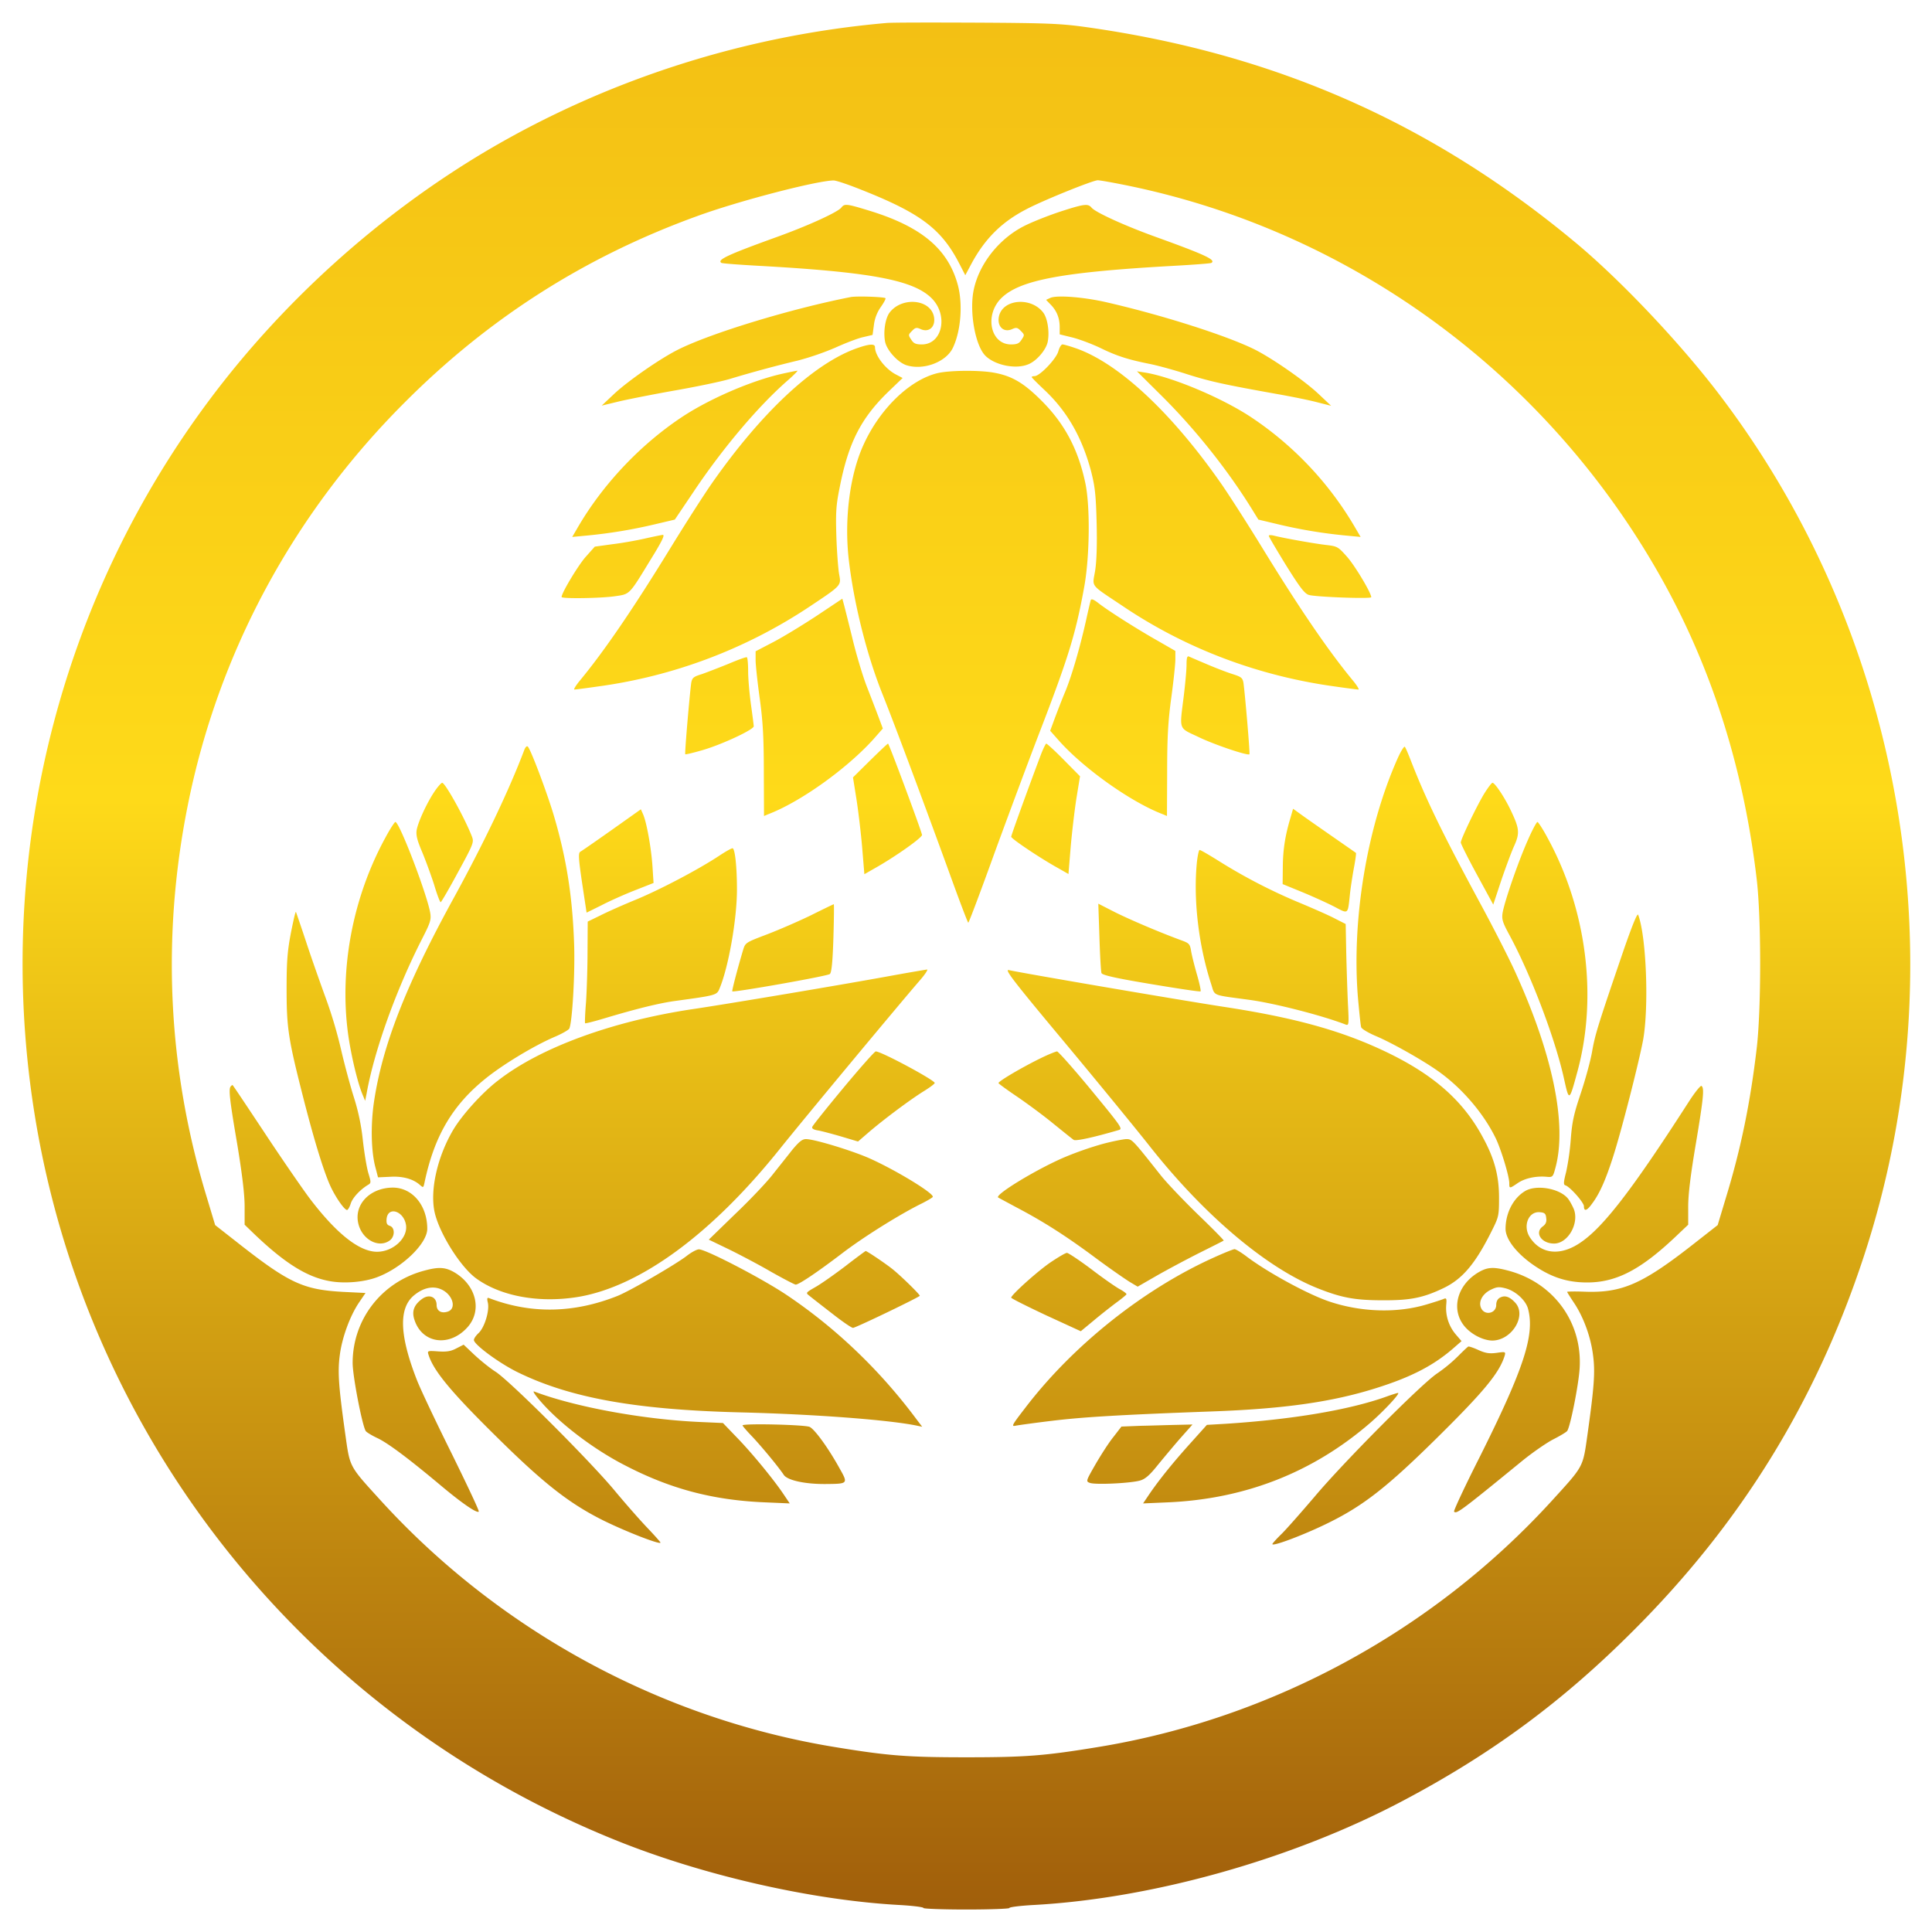 <svg xmlns="http://www.w3.org/2000/svg" xmlns:xlink="http://www.w3.org/1999/xlink" width="2048" height="2048" viewBox="0 0 2048 2048">
  <defs>
    <style>
      .cls-1 {
        fill-rule: evenodd;
        fill: url(#linear-gradient);
      }
    </style>
    <linearGradient id="linear-gradient" x1="1024.439" y1="2024.16" x2="1024.439" y2="23.906" gradientUnits="userSpaceOnUse">
      <stop offset="0" stop-color="#a15f0b"/>
      <stop offset="0.003" stop-color="#a15f0b"/>
      <stop offset="0.588" stop-color="#feda19"/>
      <stop offset="1" stop-color="#f3c014"/>
    </linearGradient>
  </defs>
  <path id="Фигура_2_копия" data-name="Фигура 2 копия" class="cls-1" d="M939.405,24.4C790.3,37.454,644.944,83.923,517.193,159.064,403.681,226.1,300.451,318.641,221.349,424.829,67.691,630.875-.337,889.52,31.7,1146.19c45.089,361.47,282.991,668.96,622.738,805.2,92.155,36.98,207.249,63.08,299.6,68.02,13.645,0.79,24.917,2.18,24.917,3.17,0,0.79,20.567,1.58,45.484,1.58,25.12,0,45.48-.79,45.48-1.58,0-.99,11.28-2.38,24.92-3.17,126.37-6.72,275.48-48.64,392.35-110.53,93.94-49.64,169.28-105.2,244.23-180.34,114.5-114.3,194-243.62,244.23-396.47,101.45-308.68,44.1-653.539-151.68-911.987-41.53-54.972-105.4-122.6-153.85-162.939C1517.05,129.8,1350.15,56.437,1150.02,28.555c-25.71-3.559-40.94-4.152-115.69-4.548C987.064,23.809,944.349,23.809,939.405,24.4Zm-26.3,176.78c62.887,24.916,84.838,41.526,103.827,78.306l6.32,12.26,6.33-11.865c14.24-26.5,31.84-44.294,58.14-57.938,17.41-9.294,70.8-30.848,75.94-30.848,2.37,0,16.81,2.571,32.24,5.735C1436.76,246.466,1645,401.3,1764.84,619.6q77.13,140.89,97.3,312.035c4.94,41.526,4.94,138.421,0,179.941-6.72,57.15-16.61,105.6-32.23,156.81l-9.1,30.26-21.95,17.2c-57.35,45.28-78.91,54.97-119.65,53.39-9.88-.39-17.99-0.2-17.99.2s3.36,5.73,7.32,11.67c10.28,15.42,17.79,36.38,20.17,55.56,2.37,17.8,1.18,33.42-5.94,84.24-4.94,35-3.75,32.63-37.77,70-125.97,138.02-297.23,230.96-480.94,261.02-56.56,9.29-76.73,10.87-139.62,10.87s-83.058-1.58-139.616-10.87c-183.717-30.06-354.974-123-480.946-261.02-34.014-37.37-32.827-35-37.771-70-7.119-50.82-8.306-66.44-5.933-84.24,2.373-18.78,10.877-41.92,20.567-56.16l6.724-9.89-24.127-1.18c-42.32-2.37-57.152-9.3-113.315-53.59l-21.951-17.2-9.1-30.26C177.842,1133.34,171.118,993.335,199,853.927,231.236,692.372,310.735,544.66,429.191,426.41c89.387-89.576,191.429-154.435,309.886-197.345,43.111-15.82,125.971-37.373,144.362-37.769C886.01,191.1,899.26,195.646,913.1,201.183Zm-21.358,18.983c-4.153,4.944-34.8,18.984-68.226,31.046-52.6,18.983-63.876,24.322-58.734,27.486,0.989,0.593,19.38,1.977,41.134,3.164,116.083,6.525,161.172,14.83,180.947,33.616,18.784,17.8,12.459,49.633-9.69,49.633-6.328,0-8.7-.989-11.272-5.142-3.164-4.745-3.164-5.141.791-9.1,3.56-3.757,4.944-3.955,9.295-1.977,9.294,4.152,16.414-3.164,13.843-14.04-4.549-18.192-34.608-20.169-47.066-3.164-4.351,6.13-6.526,19.972-4.549,30.453,1.78,9.1,13.25,21.751,22.347,24.915,18,5.932,42.515-3.164,49.635-18.588,8.31-17.6,10.48-45.282,5.34-65.65-10.08-38.164-37.77-61.893-92.154-78.9C897.085,215.816,895.305,215.618,891.745,220.166Zm231.575,4.351c-12.46,4.152-29.47,10.875-37.58,15.028-26.69,13.446-47.85,40.141-53.59,67.825-4.74,23.136,1.58,58.927,12.46,69.8,10.28,10.085,32.43,14.633,45.68,8.9,8.7-3.559,18.79-15.424,20.37-23.926,1.98-10.481-.2-24.323-4.55-30.453-12.45-17-42.51-15.028-47.06,3.164-2.57,10.876,4.55,18.192,13.84,14.04,4.35-1.978,5.74-1.78,9.3,1.977,3.95,3.955,3.95,4.351.79,9.1-2.57,4.153-4.95,5.142-11.28,5.142-22.14,0-28.47-31.837-9.69-49.633,19.78-18.786,64.87-27.091,180.95-33.616,21.76-1.187,40.15-2.571,41.14-3.164,5.14-3.164-6.14-8.5-58.74-27.486-33.42-12.062-64.07-26.1-68.22-31.046C1153.38,215.618,1149.42,216.014,1123.32,224.517ZM901.831,314.884c-63.48,12.458-148.714,38.362-183.519,55.961-18.787,9.492-51.812,32.43-66.842,46.272L637.825,429.97l18.787-4.548c10.283-2.373,37.178-7.712,59.723-11.667,22.346-3.955,48.252-9.294,57.349-12.062,25.511-7.712,50.033-14.238,72.379-19.577a292.266,292.266,0,0,0,39.552-13.644c10.481-4.745,23.731-9.887,29.268-11.073l10.085-2.373,1.385-10.283a42.014,42.014,0,0,1,7.119-18.983c3.362-4.746,5.735-9.1,5.142-9.689C937.032,314.687,908.159,313.7,901.831,314.884Zm211.8,0.791-4.75,2.176,5.14,5.339c6.33,6.525,9.3,14.237,9.3,23.728v7.515l13.64,3.361c7.72,1.978,20.77,6.921,29.47,11.074,17.01,8.305,28.87,12.26,52.8,17.006,8.7,1.779,26.7,6.723,39.95,11.073,23.93,7.514,38.36,10.678,93.54,20.565,15.82,2.768,35.4,6.723,43.5,8.9l14.84,3.758-13.65-12.854c-15.03-14.039-48.05-36.977-67.04-46.667-29.27-14.632-97.3-36.384-156.62-50.028C1149.23,314.884,1120.75,312.709,1113.63,315.675ZM906.379,369.856C861.291,386.664,806.71,437.879,754.7,512.23c-8.306,11.865-27.686,42.119-43.111,67.232C671.246,645.31,640.4,690.4,614.688,721.44c-4.351,5.339-6.922,9.492-5.735,9.492s12.063-1.384,24.324-3.164a534.745,534.745,0,0,0,225.047-84.831c33.817-22.542,33.421-22.147,31.246-34.011-0.989-5.142-2.373-23.136-2.966-39.549-0.791-25.9-.4-33.418,3.361-52.006,9.295-47.853,22.545-73.955,52.011-102.43L956.807,400.7l-7.119-3.757c-11.074-5.734-22.149-19.972-22.149-28.87C927.539,363.924,921.013,364.517,906.379,369.856Zm215.361,2.967c-2.57,8.107-19.58,25.9-25.12,25.9-1.58,0-2.96.4-2.96,0.988s5.93,6.526,13.05,13.249c24.32,22.74,39.94,50.029,49.63,85.622,4.35,17.006,5.34,24.915,6.13,55.368,0.6,23.135,0,40.932-1.58,51.017-2.96,17.994-6.33,13.644,29.67,37.768,66.64,44.888,143.57,73.956,225.04,85.029,12.26,1.78,23.14,3.164,24.33,3.164s-1.39-4.153-5.74-9.492c-25.71-31.045-56.56-76.13-96.9-141.978-15.42-25.113-34.8-55.367-43.11-67.232-52.8-75.537-108.77-127.543-154.05-143.164-6.33-2.176-12.46-3.955-13.84-3.955S1122.92,368.472,1121.74,372.823Zm-291.5,23.135c-32.63,7.119-78.312,26.695-108.173,46.667-44.1,29.464-83.652,71.583-109.953,117.063l-5.538,9.492,14.635-1.385a527.319,527.319,0,0,0,73.17-12.062l20.962-4.943,19.578-29.068c31.443-47.063,70.006-92.543,101.449-119.634,5.735-5.141,9.69-9.294,8.9-9.1C844.284,392.992,837.56,394.376,830.243,395.958Zm163.545-.4c-29.466,7.119-61.305,37.966-78.51,76.13-14.436,31.639-20.369,78.306-15.622,120.82C905,638.982,918.64,693.954,935.647,736.271,948.7,768.9,978.561,848.983,1004.86,921.159c11.27,31.243,20.96,56.949,21.56,56.949s13.45-34.011,28.47-75.734c15.23-41.526,36-97.289,46.28-123.984,31.64-82.063,39.16-106.583,48.25-156.809,5.74-32.232,6.33-85.424.99-109.944-7.71-35.989-22.15-62.882-46.67-87.2-18.79-18.785-31.44-26.1-50.62-29.463C1037.29,392.2,1006.05,392.6,993.788,395.563Zm239.282,25.706c35.01,35,69.42,78.306,95.13,120.227l5.73,9.294,20.76,4.943a520.151,520.151,0,0,0,72.98,12.062l14.63,1.385-5.54-9.492a355.777,355.777,0,0,0-109.95-117.063c-30.26-20.169-81.87-42.119-111.53-47.458l-10.09-1.582ZM683.309,570.959c-8.7,1.978-24.126,4.746-34.212,5.933l-18.589,2.57-9.69,10.876c-7.91,8.9-25.511,38.164-25.511,42.514,0,1.978,41.134,1.385,56.361-.791,16.216-2.373,14.832-.791,37.97-38.757,12.26-19.774,15.425-26.5,12.854-26.3C700.712,567.2,692.011,568.982,683.309,570.959ZM1345,567.993c0,0.989,8.31,15.028,18.4,31.441,14.83,23.729,19.57,29.859,24.12,31.243,7.52,2.175,66.05,4.35,66.05,2.373,0-4.548-17.4-33.616-25.71-42.91-9.49-10.678-10.28-11.073-22.14-12.458-12.07-1.384-44.5-7.118-55.38-9.887C1347.18,567,1344.81,567.2,1345,567.993ZM865.641,652.824c-15.029,9.887-35.794,22.543-46.077,27.882L800.975,690.4v9.294c0,5.141,1.977,23.333,4.35,40.537,3.362,24.322,4.351,41.525,4.351,77.91l0.2,46.864,4.153-1.779c34.014-12.853,83.255-48.051,111.732-79.492l10.086-11.469L930.9,759.011c-2.768-7.316-8.306-21.751-12.261-31.836-3.955-10.283-10.876-33.023-15.029-50.424-4.351-17.6-8.5-34.209-9.295-36.978l-1.384-5.141Zm290.509-16.412c-0.4,1.384-2.77,11.469-5.15,22.344-6.32,28.08-15.02,58.136-21.95,74.747-3.36,7.909-8.1,20.367-10.87,27.683l-4.95,13.447,9.1,10.282c26.3,29.661,76.93,65.65,110.55,78.306l4.15,1.779,0.2-46.864c0-36.187.99-53.786,4.35-78.306,2.37-17.4,4.35-35.791,4.35-40.734V690l-18.2-10.481c-21.75-12.26-52.99-32.034-63.28-40.141C1159.11,635.225,1156.74,634.434,1156.15,636.412ZM772.3,703.644c-9.69,3.955-22.544,8.9-28.082,10.875-9.1,2.769-10.481,3.955-11.469,9.294-1.582,11.074-7.12,74.944-6.329,75.735,0.4,0.4,8.7-1.582,18.194-4.35C765.181,789.266,799,773.446,799,769.887c0-1.186-1.384-11.667-2.966-23.136s-2.967-27.09-2.967-35c0-7.712-.593-14.633-1.384-15.028C790.691,696.327,782.188,699.491,772.3,703.644Zm485.49,0.988c0,5.339-1.38,20.368-2.96,33.221-4.55,36.78-5.94,33.22,15.42,43.305,16.61,8.108,52.41,20.17,54.19,18.39,0.79-.791-4.75-64.661-6.33-75.735-0.99-5.339-2.18-6.327-12.26-9.491-6.13-1.978-18.39-6.723-27.09-10.481-8.9-3.757-17.21-7.316-18.4-7.909C1258.39,695.141,1257.79,697.514,1257.79,704.632ZM922.2,806.271l-18,17.8,3.56,22.345c1.977,12.458,4.746,35.395,6.13,51.413l2.373,28.87,11.075-6.328c21.16-11.864,50.625-32.627,50.032-35.4-0.989-5.339-35-96.695-35.992-96.695C940.789,788.277,932.285,796.384,922.2,806.271Zm181.34-6.723c-12.85,34.012-31.64,85.82-31.64,87.4,0,2.175,31.64,23.333,49.64,33.22l11.07,6.328,2.38-28.87c1.38-15.82,4.15-39.153,6.13-51.808l3.75-22.938-17.2-17.4c-9.3-9.491-17.8-17.2-18.59-17.2C1108.49,788.277,1105.92,793.418,1103.54,799.548ZM555.756,795c-16.018,42.514-42.913,98.673-73.961,155.425-51.417,93.535-76.532,157.8-85.431,218.105-3.56,24.33-2.967,52.6,1.779,69.61l2.571,9.89,13.052-.6c13.25-.79,24.522,2.37,31.641,8.9,3.165,2.77,3.362,2.57,4.351-1.58,10.283-50.03,29.664-83.05,65.062-111.53,18.392-14.83,50.428-34.21,72.182-43.7,8.108-3.36,15.425-7.51,16.413-9.09,3.164-5.74,6.329-58.93,5.142-90.57-1.78-51.017-8.5-92.147-22.149-137.628-7.317-23.927-23.731-67.627-26.895-70.791C558.525,790.452,556.942,791.836,555.756,795Zm925.894,8.7c-32.82,73.362-49.04,172.232-42.12,254.489,1.39,15.23,2.77,29.07,3.36,30.65,0.4,1.78,7.72,6.13,16.22,9.69,17.6,7.52,51.81,26.9,67.63,38.56,23.34,17.01,45.29,42.52,57.95,67.83,5.93,11.27,15.22,41.92,15.22,49.24,0,5.93.2,5.93,8.9,0,7.52-5.15,19.18-7.72,30.46-6.73,6.52,0.6,6.92.4,9.49-9.29,12.66-46.27-2.77-120.82-43.11-209.01-6.33-13.85-23.34-47.264-37.97-74.157-38.17-70.792-56.36-107.967-72.58-149.888-2.57-6.526-5.14-12.656-5.93-13.447S1485.02,796.187,1481.65,803.7Zm-1020.818,35c-8.108,11.864-17.6,32.429-19.182,41.328-0.791,5.339.593,10.876,5.933,23.333,3.757,9.1,9.492,24.718,12.656,34.605,2.967,10.085,6.131,18.39,6.922,18.39,0.593,0,8.9-14.237,18.391-31.836,16.612-30.453,17.007-31.837,14.634-37.967-7.712-19.774-28.279-56.751-31.443-56.751C467.754,829.8,464.194,833.757,460.832,838.7Zm1112.388,2.768c-8.31,13.842-24.72,48.051-24.72,51.611,0,1.384,7.71,16.808,17.2,34.209l17.21,31.639,8.1-24.52c4.55-13.447,10.68-30.057,13.65-36.78,6.53-14.238,6.13-18.983-2.77-37.769-6.52-14.039-17.2-30.056-19.77-30.056C1581.13,829.8,1577.17,835.142,1573.22,841.469ZM648.7,879.633c-16.81,11.865-31.839,22.345-33.421,23.136-2.373,1.384-2.176,6.328,1.78,33.221l4.746,31.44,16.018-7.909c8.7-4.548,24.72-11.667,35.4-15.82L692.8,935.99,691.615,917.8c-1.384-19.378-6.13-45.876-9.888-54.576l-2.373-5.339Zm719.238-12.655c-5.53,18.39-7.91,33.22-8.1,51.61l-0.2,18.588,20.76,8.5c11.47,4.746,26.7,11.667,34.02,15.424,15.03,7.909,14.24,8.5,16.41-11.667,0.59-6.525,2.57-19.379,4.15-28.277,1.78-9.1,2.77-16.808,2.38-17.006-0.4-.395-11.28-7.909-24.33-17s-27.88-19.379-33.02-23.136l-9.3-6.723ZM408.427,888.136c-34.41,63.08-48.648,138.024-39.552,207.034,2.967,22.15,10.086,52.4,15.426,65.06l2.768,6.72,1.582-7.91c8.108-45.48,31.246-109.74,58.734-163.728,8.7-17.006,9.888-20.367,8.7-27.486-3.164-19.181-32.63-96.5-36.98-96.5C418.315,871.328,413.371,878.842,408.427,888.136ZM1618.9,892.091c-10.29,23.531-24.13,63.87-26.11,75.735-0.98,6.525,0,9.887,6.73,22.345,22.74,41.719,48.84,110.139,58.34,153.049,5.53,24.92,5.53,24.92,14.43-7.91,21.36-79.09,9.49-171.637-31.84-247.174-4.94-9.294-9.88-16.808-10.68-16.808C1628.79,871.328,1623.84,880.622,1618.9,892.091ZM762.412,907.119c-22.149,14.633-61.7,35.4-87.211,46.074-14.041,5.735-31.443,13.446-38.76,17.2l-13.448,6.525-0.2,31.838c0,17.4-.791,41.33-1.582,53.39-0.989,11.86-1.385,22.15-.989,22.54s9.888-1.98,20.962-5.34c33.025-9.89,56.954-15.82,73.763-18.19,44.693-6.13,44.891-6.13,47.858-13.45,9.492-22.74,18.391-73.359,18.391-104.8,0-24.52-2.175-43.9-4.746-43.7C775.266,899.21,768.938,902.769,762.412,907.119Zm506.458,5.933c-4.15,39.746,1.58,88.588,14.83,129.518,4.55,13.84-.4,11.67,41.33,17.4,27.09,3.76,76.93,16.61,101.45,26.11,3.36,1.18,3.56,0,2.37-22.15-0.59-13.05-1.38-37.18-1.78-53.99l-0.59-30.447-11.67-5.933c-6.33-3.361-23.93-11.073-39.15-17.4a583.63,583.63,0,0,1-84.05-43.7c-10.09-6.327-18.98-11.469-19.97-11.469C1270.85,900.989,1269.66,906.526,1268.87,913.052ZM859.313,970.4c-13.052,6.327-34.014,15.423-46.473,20.169-22.346,8.5-22.742,8.7-25.115,16.414-5.735,19.18-12.063,43.3-11.47,43.9,1.384,1.38,101.252-16.22,103.427-18.39,1.78-1.58,2.966-12.46,3.757-38.167,0.594-19.774.791-35.989,0.4-35.791C883.439,958.532,872.365,963.871,859.313,970.4Zm306.127,22.938c0.59,19.375,1.58,36.585,2.18,38.165,0.99,2.17,14.43,5.34,52.6,11.67,28.28,4.74,51.81,8.3,52.41,7.71s-1.19-8.9-3.96-18.39c-2.77-9.69-5.54-20.77-6.13-24.92-1.19-6.92-2.18-7.908-10.48-10.874-22.55-8.305-52.8-21.158-69.61-29.463l-18.2-9.294ZM310.933,976.527c-6.131,28.473-7.12,38.753-7.12,71.783,0,41.52,1.78,52.99,17.6,115.08,12.261,48.05,22.94,82.26,30.059,96.5,5.735,11.47,13.843,22.74,16.414,22.74,0.988,0,2.768-3.16,3.955-6.92,1.977-6.13,9.888-14.63,18.391-19.78,3.164-1.77,3.164-2.76.4-11.86-1.78-5.54-4.351-21.16-5.933-34.8a227.6,227.6,0,0,0-9.69-46.47c-3.757-11.87-9.69-34.01-13.25-49.24a476.481,476.481,0,0,0-16.018-54.38c-5.34-14.63-14.832-41.33-20.765-59.32S313.9,967.035,313.7,966.639C313.306,966.442,312.119,970.99,310.933,976.527Zm1411.2,27.683c-28.08,82.06-31.25,92.15-34.41,110.34-1.78,10.28-7.32,30.25-12.07,44.49-7.11,21.16-9.09,29.66-10.48,47.46a266.014,266.014,0,0,1-4.94,35.59c-2.97,11.47-2.97,13.84-.79,14.44,4.94,1.58,19.58,18.19,19.58,22.15,0,5.73,3.16,4.94,8.5-2.58,7.71-10.08,14.24-24.52,21.95-48.44,9.1-27.88,27.49-100.06,32.24-124.97,6.32-34.81,3.56-109.553-5.15-132.887C1735.77,967.43,1731.03,978.9,1722.13,1004.21ZM948.3,1033.67c-52.6,9.69-179.761,31.05-214.962,36.19-83.849,12.66-159.986,40.34-204.877,75.14-17.007,12.86-38.364,36.58-47.857,52.4-16.809,28.28-24.917,63.68-19.973,87.21,4.746,22.14,27.092,57.94,43.9,70.39,26.5,19.38,67.83,26.7,109.557,19.58,65.062-11.47,139.815-66.24,211.4-155.23,27.488-34.4,128.542-155.82,149.108-179.55,5.933-6.72,9.493-12.26,8.109-12.06C981.131,1027.94,965.706,1030.51,948.3,1033.67Zm180.156,71.19c35.6,42.71,76.73,92.94,91.36,111.53,57.35,72.37,122.81,127.54,176.6,149.09,25.31,10.09,39.55,12.86,69.02,12.86,29.46,0.19,43.11-2.57,64.67-12.86,20.17-9.69,33.81-25.7,51.41-61.1,7.12-14.24,7.52-15.62,7.52-34.6,0-23.34-4.75-41.33-17.01-63.87-20.37-38.17-50.82-65.46-99.67-89.38-47.46-23.14-97.3-37.38-175.01-49.24-43.91-6.72-209.63-35-228.02-38.96C1064.58,1027.35,1074.28,1040,1128.46,1104.86Zm-234.342,48.25c-17.6,21.16-32.432,39.75-33.025,41.33-0.791,1.78,1.186,3.16,6.526,3.95,4.153,0.79,15.227,3.76,24.72,6.53l17.2,5.14,11.47-9.89c15.623-13.44,44.5-35,58.339-43.5,6.328-3.96,11.47-7.71,11.47-8.7,0-2.97-56.559-33.42-62.492-33.42C927.144,1114.55,911.719,1131.95,894.118,1153.11Zm210.022-31.84c-19.98,9.69-46.28,25.12-45.69,26.9,0.4,0.79,9.3,7.31,20.18,14.63,10.67,7.32,27.88,19.97,38.16,28.47,10.29,8.31,19.78,16.02,21.36,17.01,1.98,1.58,21.16-2.57,48.06-10.48,4.15-1.19,1.78-4.35-29.47-42.32-18.59-22.54-35-40.93-36.19-40.93S1111.85,1117.52,1104.14,1121.27Zm-859.456,30.26c-2.571,2.37-1.384,13.64,6.724,60.9,5.339,32.43,7.91,53.59,7.91,66.64v19.18l11.272,10.88c31.641,30.05,54.779,44.49,78.51,48.84,15.623,2.97,36.783,1.19,50.823-4.15,26.3-9.89,53-35.6,53-51.22,0-24.91-15.82-43.7-36.585-43.7-24.324.2-41.529,18.19-36.387,38.56,4.153,16.61,21.358,25.9,33.025,17.6,5.735-3.96,5.933-13.84.2-15.62-2.966-.99-3.757-2.77-3.362-7.32,1.384-13.84,18.194-8.5,20.567,6.33,2.175,13.84-13.645,28.47-30.652,28.47-18.985,0-43.507-19.57-72.182-57.54-8.306-11.27-29.861-42.51-47.857-69.8-18-27.09-32.828-49.44-33.223-49.44A4.247,4.247,0,0,0,244.684,1151.53Zm1545.866,15.82c-64.67,100.65-95.71,139.8-121.42,153.64-18.79,10.09-36.59,6.92-47.07-8.9-8.3-12.06-1.98-28.27,10.29-27.09,5.14,0.4,6.32,1.58,6.72,6.33,0.59,3.96-.59,6.33-3.36,8.5-9.49,6.53-1.98,18.39,11.67,18.39,14.83,0,27.09-21.75,20.76-36.97-1.78-3.96-4.55-9.1-6.53-11.28-9.29-10.48-33.42-14.43-45.08-7.31-12.46,7.51-20.57,23.33-20.57,39.94,0,10.48,10.48,24.52,27.29,36.78,17.4,12.46,32.63,18.39,50.82,19.78,35.4,2.57,62.69-10.48,104.22-50.23l11.27-10.68v-19.18c0-13.25,2.57-33.81,8.11-66.64,8.31-49.63,9.1-59.32,5.93-61.3C1802.61,1150.54,1796.68,1157.86,1790.55,1167.35Zm-950.617,51.41c-4.944,6.33-14.436,18.19-21.16,26.69-6.526,8.31-24.324,27.1-39.749,41.73l-27.686,26.89,21.357,10.28c11.668,5.74,32.037,16.42,44.891,23.93,13.052,7.32,24.72,13.45,25.907,13.45,3.361,0,22.544-12.86,49.043-33.03,22.94-17.6,62.689-42.31,85.036-53.19,6.13-3.16,11.272-6.13,11.272-6.92,0-4.55-42.122-29.86-69.017-41.53-19.578-8.3-56.954-19.57-65.458-19.57C850.414,1207.49,847.052,1210.26,839.933,1218.76Zm328.867-6.13a356.094,356.094,0,0,0-39.75,13.84c-28.67,12.06-74.55,39.75-70.99,42.91,0.59,0.4,9.49,5.14,19.77,10.68,27.49,14.43,51.62,29.66,83.26,53.19,15.43,11.47,32.04,22.94,36.59,25.71l8.3,4.94,19.58-11.27c10.68-6.13,31.05-17.01,45.09-24.12,14.24-7.12,26.1-13.06,26.5-13.45s-11.87-12.85-27.29-27.68c-15.23-14.83-33.23-33.62-39.75-41.93-30.06-37.96-30.06-37.96-36.39-37.96C1190.36,1207.69,1179.09,1209.86,1168.8,1212.63ZM728,1331.27c-11.47,8.9-60.118,37.18-73.565,42.52q-69.413,27.585-135.662,2.37c-2.373-.99-2.768,0-1.582,4.95,1.78,8.5-3.559,26.1-9.888,32.03-2.768,2.57-4.944,5.73-4.944,7.32,0,4.74,26.7,24.52,46.473,34.2,55.768,27.29,125.378,39.75,236.32,42.52,78.9,1.98,156.822,7.91,186.683,14.04l5.735,1.19-5.735-7.52c-38.761-52.2-85.827-97.29-138.43-132.49-26.1-17.4-85.431-48.24-92.55-48.05C738.681,1324.35,732.749,1327.52,728,1331.27Zm558.668,1.78c-74.56,33.62-149.11,92.94-199.74,159.19-14.63,18.98-15.23,20.17-9.89,18.98,3.17-.59,20.37-2.97,38.37-5.14,32.83-3.96,71.78-6.33,169.08-9.89,76.93-2.77,128.15-10.08,174.82-24.91,36.98-11.67,60.71-23.93,82.27-42.91l7.71-6.73-6.13-7.12a43.12,43.12,0,0,1-10.09-31.44c0.59-6.33.2-7.31-2.37-6.33-1.58.8-10.09,3.56-18.79,6.13-31.24,9.3-69.41,8.11-103.23-3.36-22.74-7.71-65.46-31.04-87.6-47.85-5.54-4.15-11.08-7.51-12.46-7.51C1307.43,1324.16,1297.54,1328.11,1286.67,1333.05Zm-390.772,9.3c-11.47,8.7-25.51,18.59-31.443,21.95-10.284,5.93-10.481,6.13-6.724,9.09,2.175,1.78,13.052,10.29,24.324,18.99,11.075,8.7,21.16,15.62,22.347,15.22,6.328-1.78,70.6-32.82,70.6-34.01,0-1.58-19.38-20.56-28.675-28.08-7.317-5.93-27.29-19.38-28.675-19.38C917.058,1326.33,907.368,1333.45,895.9,1342.35Zm218.522-4.75c-13.45,8.9-42.52,35-42.52,37.97,0,0.79,16.61,9.09,36.78,18.59l36.99,17,13.64-11.27c7.52-6.33,18.39-14.83,23.93-18.98,5.73-4.16,10.48-8.11,10.88-8.9,0.19-.79-2.97-3.16-6.93-5.34-4.15-2.18-17.79-11.67-30.45-21.36-12.66-9.49-24.32-17.2-25.71-17.2C1129.45,1328.11,1122.13,1332.46,1114.42,1337.6Zm-665.255,9.49c-44.693,12.07-75.346,51.61-75.346,97.69,0,14.24,10.482,68.02,14.041,72.37,1.187,1.39,6.724,4.75,12.261,7.32,10.877,5.14,32.234,20.96,67.633,50.62,21.951,18.39,37.772,29.26,39.749,27.29,0.791-.6-12.261-28.08-28.477-61.1-16.414-33.03-33.025-68.03-36.98-78.11-18.392-46.87-19.578-75.54-3.956-89.38,10.086-8.7,20.963-11.27,30.257-6.72,11.866,5.73,15.821,20.36,6.131,23.33-6.724,2.17-11.668-.79-11.668-7.12,0-8.5-7.91-11.86-15.425-6.33-8.5,6.13-11.074,13.05-8.108,21.95,8.108,25.51,37.376,29.47,56.559,7.71,15.029-17.2,9.294-42.91-12.657-56.95C472.7,1343.14,465.579,1342.55,449.165,1347.09Zm1116.535,2.57c-21.95,14.04-27.68,39.75-12.65,56.95,7.31,8.31,19.38,14.24,28.67,14.44,20.96,0,37.18-26.7,24.32-40.34-5.93-6.33-10.87-7.91-16.01-5.14-2.58,1.38-3.96,4.15-3.96,7.71,0,9.1-12.26,11.67-16.02,3.36-3.16-6.72,1.39-15.22,10.48-19.57,6.13-2.97,8.51-3.17,15.43-1.39,10.48,2.77,21.16,12.46,23.73,21.36,7.51,27.48-3.96,63.08-51.02,157.2-15.82,31.24-28.08,57.54-27.29,58.14,2.57,2.77,6.92-.4,72.97-54.38,11.07-8.9,25.71-18.98,32.43-22.35,6.92-3.56,13.25-7.31,14.44-8.7,3.16-3.75,12.06-48.05,13.25-66.24,3.16-49.04-27.69-91.16-75.74-103.81C1582.31,1342.55,1576.18,1343.14,1565.7,1349.66ZM483.772,1429.35c-5.932,3.17-10.481,3.76-19.38,3.17-10.877-.79-11.47-0.6-10.283,3.16,5.339,17.8,25.313,41.53,79.1,94.13,45.681,44.69,71.983,64.86,106.591,82.06,24.522,12.06,60.316,25.9,60.316,23.33,0-.59-6.526-7.91-14.437-16.21s-23.137-25.71-34.014-38.76c-25.511-30.85-111.139-116.47-126.367-126.16-6.526-4.15-16.611-12.46-22.742-18.19l-11.074-10.48Zm1061.758,8.31a159.423,159.423,0,0,1-21.75,17.99c-16.42,10.68-99.67,94.52-129.93,130.51-13.84,16.22-29.47,34.01-35,39.55-5.54,5.34-10.09,10.48-10.09,11.07,0,2.97,35.4-10.48,60.32-22.93,35.99-17.8,61.1-37.38,111.53-87.01,52.01-51.21,68.62-71.19,74.36-89.58,1.19-4.35.99-4.54-8.5-3.16-7.52.99-11.67,0.4-19.19-2.97-5.14-2.37-9.88-3.95-10.68-3.75C1556.01,1427.38,1551.07,1432.12,1545.53,1437.66Zm-972.965,47.26c20.567,23.93,56.954,51.61,90.375,68.62,47.66,24.71,92.551,36.58,146.736,38.95l27.488,1.19-6.526-9.69c-10.876-16.22-34.212-44.49-49.637-60.31l-14.634-15.23-26.7-1.19c-60.514-2.96-131.311-16.21-173.433-32.23C564.259,1474.24,567.226,1478.79,572.565,1484.92Zm896.825-4.35c-39.35,14.04-99.47,24.12-169.67,28.67l-20.37,1.19-17.21,19.18c-18.39,20.37-33.22,38.76-43.9,54.38l-6.52,9.69,27.48-1.19c80.69-3.76,151.88-31.44,212.2-83.25,15.03-12.85,33.81-33.02,30.45-32.63C1481.06,1476.61,1475.33,1478.39,1469.39,1480.57Zm-682.258,30.45c0,0.59,4.746,6.13,10.679,12.26,10.876,11.67,27.488,31.84,33.025,40.14,3.757,5.74,22.544,9.89,44.3,9.69,23.928-.2,24.126-0.2,14.831-16.61-11.667-21.16-26.1-41.13-31.641-43.9C853.578,1510.23,787.132,1508.65,787.132,1511.02Zm421.818,0.4-20.17.79-8.7,11.27c-4.95,6.13-13.25,19.18-18.99,29.07-10.09,17.6-10.09,17.79-5.73,19.38,5.73,2.17,43.5.39,53.39-2.58,5.34-1.58,10.09-5.73,18.59-16.41,6.33-7.71,17.2-20.76,24.13-28.67l12.65-14.24-17.4.4C1237.03,1510.63,1220.02,1511.22,1208.95,1511.42Z"/>
</svg>
